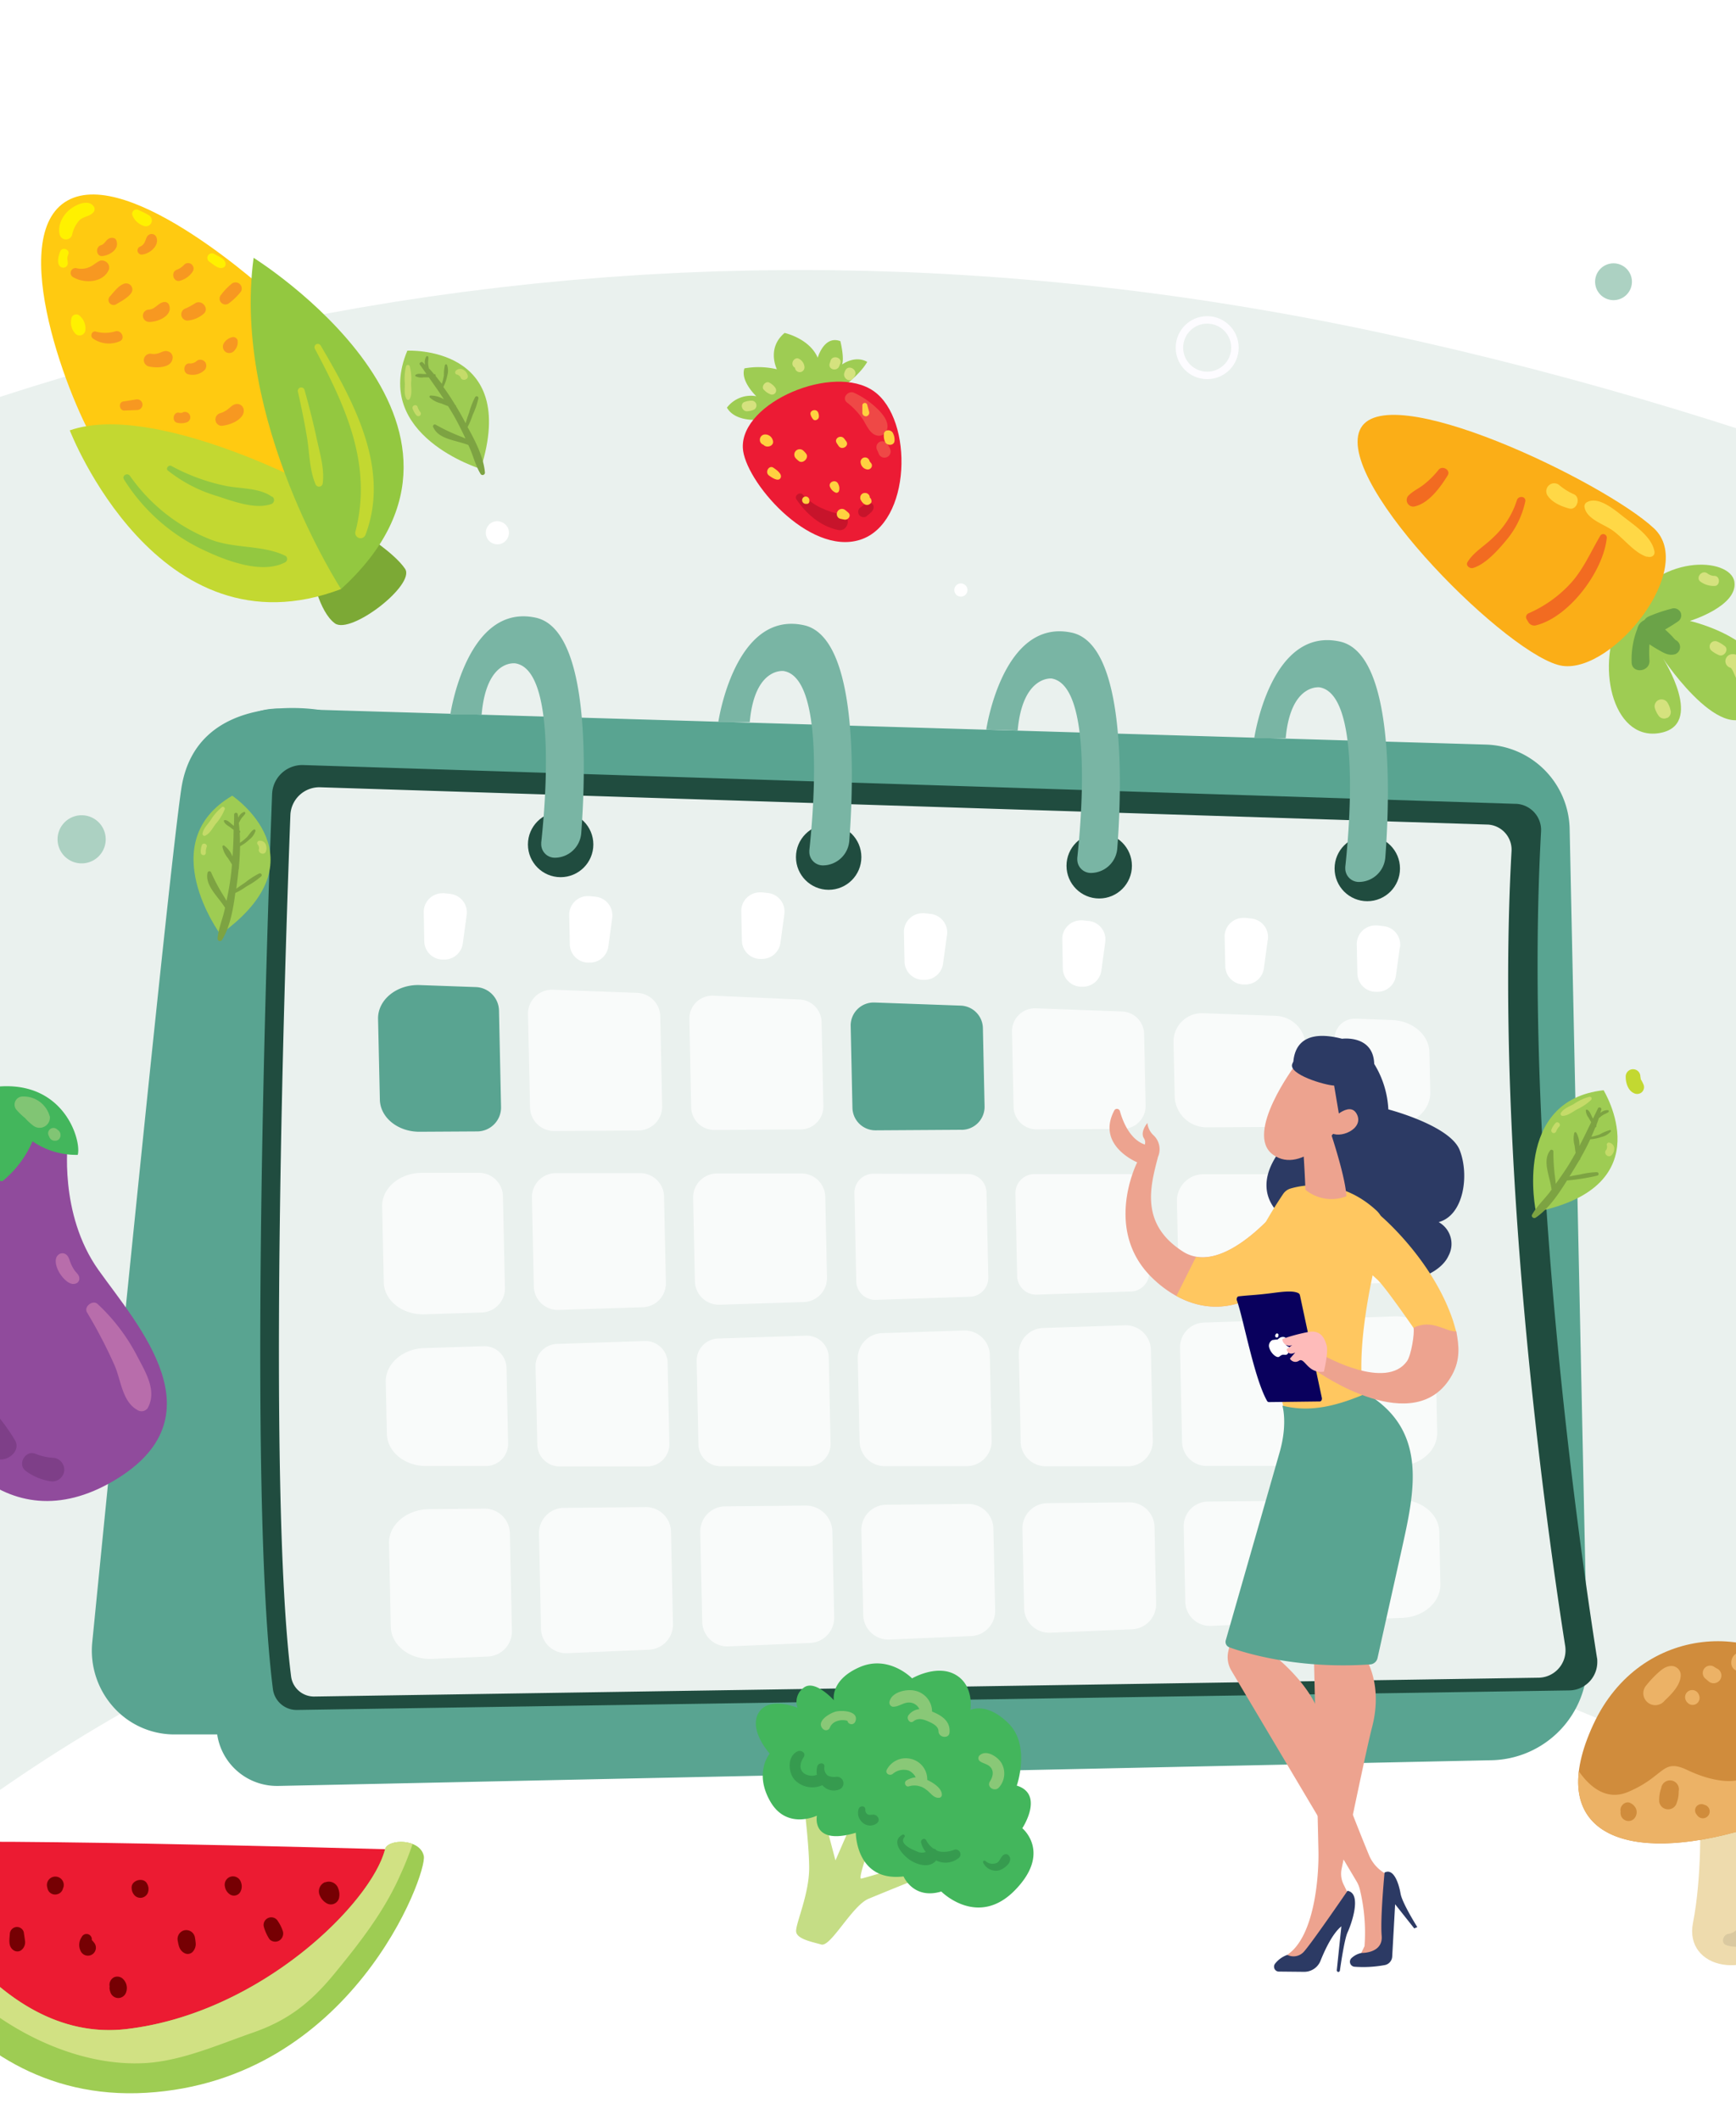 <svg id="Capa_1" data-name="Capa 1" xmlns="http://www.w3.org/2000/svg" xmlns:xlink="http://www.w3.org/1999/xlink" viewBox="0 0 414 505.63"><rect x="0" y="0" width="414" height="505.63" fill="#808080" stroke="none"/><defs><style>.cls-1,.cls-3,.cls-48{fill:none;}.cls-13,.cls-2,.cls-7{fill:#fff;}.cls-3{stroke:#eaf1ee;stroke-linecap:round;stroke-linejoin:round;stroke-width:300.16px;}.cls-4{fill:#59a491;}.cls-5{fill:#204c3f;}.cls-6{fill:#eaf1ee;}.cls-7{opacity:0.72;isolation:isolate;}.cls-8{fill:#79b5a4;}.cls-9{fill:#eda38f;}.cls-10{fill:#ffc760;}.cls-11{fill:#2c3a64;}.cls-12{fill:url(#Degradado_sin_nombre);}.cls-13{fill-rule:evenodd;}.cls-14{fill:url(#Degradado_sin_nombre_2);}.cls-15{fill:#9ecc53;}.cls-16{fill:#fbae17;}.cls-17{fill:#f26b21;}.cls-18{fill:#ffd846;}.cls-19{fill:#d5e27e;}.cls-20{fill:#6ba348;}.cls-21{fill:#eedbad;}.cls-22{fill:#d08c3c;}.cls-23{fill:#ecb266;}.cls-24{fill:#dac9a0;}.cls-25{fill:#ffca11;}.cls-26{fill:#7ca935;}.cls-27{fill:#c3d831;}.cls-28{fill:#93c840;}.cls-29{fill:#f79821;}.cls-30{fill:#fff100;}.cls-31{fill:#ec1b34;}.cls-32{fill:#c7142b;}.cls-33{fill:#ef4846;}.cls-34{fill:#ffd140;}.cls-35{fill:#ec1b32;}.cls-36{fill:#d1e183;}.cls-37{fill:#760003;}.cls-38{fill:#c5dd85;}.cls-39{fill:#43b65c;}.cls-40{fill:#369b4f;}.cls-41{fill:#89c877;}.cls-42{fill:#904b9c;}.cls-43{fill:#81c574;}.cls-44{fill:#7e3f88;}.cls-45{fill:#b86dab;}.cls-46{fill:#c5db69;}.cls-47{fill:#7da342;}.cls-48{stroke:#fdfcff;stroke-miterlimit:10;stroke-width:1.78px;}.cls-49{fill:#acd1c2;}</style><linearGradient id="Degradado_sin_nombre" x1="-264.35" y1="880.6" x2="-263.56" y2="878.05" gradientTransform="matrix(20.31, 0, 0, -26.4, 6164.76, 25611)" gradientUnits="userSpaceOnUse"><stop offset="0" stop-color="#09005d"/><stop offset="1" stop-color="#1a0f91"/></linearGradient><linearGradient id="Degradado_sin_nombre_2" x1="245.66" y1="953.94" x2="246.66" y2="953.94" gradientTransform="matrix(10.68, 0, 0, -9.6, 3249.8, 9483.63)" gradientUnits="userSpaceOnUse"><stop offset="0" stop-color="#febbba"/><stop offset="1" stop-color="#ff928e"/></linearGradient></defs><title>onboarding_illustration_2</title><rect class="cls-1" width="414" height="896"/><g id="Onboarding_2" data-name="Onboarding 2"><rect class="cls-2" width="414" height="896"/><g id="Grupo_1" data-name="Grupo 1"><g id="Componente_1_5" data-name="Componente 1 5"><path id="Trazado_95" data-name="Trazado 95" class="cls-3" d="M-211.18,424s183.73-267.8,509-197.88S722.37,557.32,1252.07,312"/></g></g><g id="Illustration"><path id="Trazado_174" data-name="Trazado 174" class="cls-4" d="M22,391.67c5.24-52.91,18.37-184.31,21.23-203.52,3.6-24.11,33.18-18.81,33.18-18.81l6.35,244.29H41.54A19.46,19.46,0,0,1,27,407.05,20.17,20.17,0,0,1,22,391.67Z"/><path id="Trazado_175" data-name="Trazado 175" class="cls-4" d="M355.69,419.78A23.32,23.32,0,0,0,378.53,396h0l-4.2-198.32a20.57,20.57,0,0,0-19.94-20.11L66.55,169a15.15,15.15,0,0,0-15.61,14.67c0,.18,0,.35,0,.52l.7,227.38a14.4,14.4,0,0,0,14.43,14.34h.26Z"/><path id="Trazado_176" data-name="Trazado 176" class="cls-5" d="M374.24,403.13a6.77,6.77,0,0,0,6.68-6.88c0-.31,0-.63-.08-.94-4.25-27-17.59-119.93-13.33-197a6.26,6.26,0,0,0-5.89-6.61h-.16L72.35,182.45a7.21,7.21,0,0,0-7.46,6.93c-1.23,32.43-5.8,166,.19,213.41a5.7,5.7,0,0,0,5.76,5Z"/><path id="Trazado_177" data-name="Trazado 177" class="cls-6" d="M366.92,400.1a6.52,6.52,0,0,0,6.42-6.62,6.84,6.84,0,0,0-.07-.91c-4.09-26-16.93-115.38-12.8-189.6a6,6,0,0,0-5.7-6.33h-.13L76.41,187.75a6.92,6.92,0,0,0-7.16,6.67c-1.19,31.2-5.59,159.69.17,205.37a5.51,5.51,0,0,0,5.55,4.8Z"/><path id="Trazado_178" data-name="Trazado 178" class="cls-7" d="M195.93,243.75l.42,20a5.47,5.47,0,0,1-5.36,5.6h-.08l-20.56.12a5.49,5.49,0,0,1-5.51-5.36l-.44-21.07a5.47,5.47,0,0,1,5.35-5.59,2.16,2.16,0,0,1,.36,0l20.57.91a5.5,5.5,0,0,1,5.25,5.36Z"/><path id="Trazado_179" data-name="Trazado 179" class="cls-7" d="M267.78,269.22l-20.55.11a5.48,5.48,0,0,1-5.51-5.36l-.38-17.92a5.48,5.48,0,0,1,5.36-5.59H247l20.57.76a5.47,5.47,0,0,1,5.28,5.36l.36,17.06a5.49,5.49,0,0,1-5.4,5.58Z"/><path id="Trazado_180" data-name="Trazado 180" class="cls-7" d="M249.78,358.47l19.55-.19a6,6,0,0,1,6,5.86l.38,18.31a6,6,0,0,1-5.71,6.1l-19.54.82a6,6,0,0,1-6.23-5.73v-.12l-.4-18.94a6,6,0,0,1,5.85-6.1h.06Z"/><path id="Trazado_181" data-name="Trazado 181" class="cls-7" d="M282.67,382l-.38-17.91a5.86,5.86,0,0,1,5.75-6h.07l19.76-.2a5.9,5.9,0,0,1,5.93,5.76l.36,17.26a5.88,5.88,0,0,1-5.62,6l-19.75.83a5.88,5.88,0,0,1-6.12-5.62Z"/><path id="Trazado_182" data-name="Trazado 182" class="cls-7" d="M281,301.19l-.33-14.7a6.34,6.34,0,0,1,6.23-6.46H287l18.87,0a6.35,6.35,0,0,1,6.34,6.2l.3,14a6.34,6.34,0,0,1-6.12,6.45l-18.85.64a6.35,6.35,0,0,1-6.55-6.13v-.07Z"/><path id="Trazado_183" data-name="Trazado 183" class="cls-7" d="M281.9,343.89l-.48-22.48a5.88,5.88,0,0,1,5.68-6l19.3-.63a6.35,6.35,0,0,1,6.53,6.16v0l.48,22.66a5.88,5.88,0,0,1-5.76,6H287.74a5.87,5.87,0,0,1-5.84-5.74Z"/><path id="Trazado_184" data-name="Trazado 184" class="cls-4" d="M229.35,269.43l-20.56.13a5.48,5.48,0,0,1-5.5-5.37l-.42-19.52a5.48,5.48,0,0,1,5.36-5.59c.11,0,.21,0,.32,0l20.57.74a5.48,5.48,0,0,1,5.28,5.36l.4,18.66a5.49,5.49,0,0,1-5.35,5.6h-.1Z"/><path id="Trazado_185" data-name="Trazado 185" class="cls-7" d="M243.42,343.8l-.45-21a6,6,0,0,1,5.79-6.1l19.53-.64a6,6,0,0,1,6.17,5.78v.07l.46,21.66a6,6,0,0,1-5.85,6.11H249.4a6,6,0,0,1-6-5.86Z"/><path id="Trazado_186" data-name="Trazado 186" class="cls-7" d="M208.29,279.92l22.45.05a4.52,4.52,0,0,1,4.52,4.44l.43,20.21a4.53,4.53,0,0,1-4.38,4.63l-22.43.74a4.53,4.53,0,0,1-4.68-4.38v-.06l-.44-21a4.55,4.55,0,0,1,4.44-4.64Z"/><path id="Trazado_187" data-name="Trazado 187" class="cls-7" d="M196.81,285.44l.41,19.25a5.72,5.72,0,0,1-5.51,5.82l-20.1.64a5.73,5.73,0,0,1-5.89-5.54v0l-.42-19.95a5.71,5.71,0,0,1,5.6-5.81h20.22a5.7,5.7,0,0,1,5.69,5.62Z"/><path id="Trazado_188" data-name="Trazado 188" class="cls-7" d="M269.68,308l-22.43.74a4.54,4.54,0,0,1-4.68-4.39v-.05l-.41-19.67A4.53,4.53,0,0,1,246.6,280h.1l22.44,0a4.53,4.53,0,0,1,4.53,4.44l.4,18.89A4.52,4.52,0,0,1,269.68,308Z"/><path id="Trazado_189" data-name="Trazado 189" class="cls-7" d="M210.34,317.93l19.54-.63a6,6,0,0,1,6.17,5.77v.08l.44,20.4a6,6,0,0,1-5.86,6.1H211a6,6,0,0,1-6-5.85L204.56,324A6,6,0,0,1,210.34,317.93Z"/><path id="Trazado_190" data-name="Trazado 190" class="cls-7" d="M171.24,319.21l20.94-.68a5.28,5.28,0,0,1,5.46,5.11v.06l.43,20.55a5.29,5.29,0,0,1-5.17,5.41H171.85a5.29,5.29,0,0,1-5.29-5.18l-.42-19.87A5.29,5.29,0,0,1,171.24,319.21Z"/><path id="Trazado_191" data-name="Trazado 191" class="cls-7" d="M303.35,268.76l-15.6.08a7.6,7.6,0,0,1-7.61-7.43l-.28-12.87a6.77,6.77,0,0,1,6.62-6.91h.39l17.36.63a7.43,7.43,0,0,1,7.17,7.27l.22,10.75a8.29,8.29,0,0,1-8.13,8.47h-.14Z"/><path id="Trazado_192" data-name="Trazado 192" class="cls-7" d="M320.73,364.18a6.34,6.34,0,0,1,6.23-6.45h0l6.8-.07c5.16-.05,9.39,3.37,9.48,7.66l.26,12.44c.1,4.27-3.92,7.84-9,8.06l-7.3.3a5.88,5.88,0,0,1-6.12-5.62v-.12Z"/><path id="Trazado_193" data-name="Trazado 193" class="cls-7" d="M102.22,359.91l13.37-.13a6,6,0,0,1,6,5.85l.49,23.32a6,6,0,0,1-5.71,6.1l-13.32.56c-5.3.23-9.76-3.23-9.85-7.65l-.43-20C92.72,363.59,97,360,102.22,359.91Z"/><path id="Trazado_194" data-name="Trazado 194" class="cls-7" d="M333.25,349.64h-6.63a6.35,6.35,0,0,1-6.35-6.19l-.48-22.84a6.34,6.34,0,0,1,6.11-6.45l6.68-.23c5.26-.17,9.65,3.28,9.74,7.66l.42,20C342.86,346,338.56,349.64,333.25,349.64Z"/><path id="Trazado_195" data-name="Trazado 195" class="cls-7" d="M332.69,305.89l-8.35.28a4.78,4.78,0,0,1-4.93-4.62v-.06l-.36-16.5a4.78,4.78,0,0,1,4.68-4.88h8.55c5.11,0,9.25,3.4,9.35,7.65l.21,10.06C341.93,302.13,337.85,305.73,332.69,305.89Z"/><path id="Trazado_196" data-name="Trazado 196" class="cls-4" d="M100.08,234.92l13.4.48A5.72,5.72,0,0,1,119,241l.49,23a5.71,5.71,0,0,1-5.61,5.82h-.06l-13.8.08c-5.15,0-9.34-3.38-9.43-7.66L90.16,243C90.06,238.43,94.62,234.73,100.08,234.92Z"/><path id="Trazado_197" data-name="Trazado 197" class="cls-7" d="M211.35,358.85l19.55-.19a6,6,0,0,1,6,5.85l.42,19.56a6,6,0,0,1-5.71,6.1L212.1,391a6,6,0,0,1-6.23-5.7v-.14l-.45-20.21a6,6,0,0,1,5.86-6.1h.07Z"/><path id="Trazado_198" data-name="Trazado 198" class="cls-7" d="M100.65,279.7h13.58a5.71,5.71,0,0,1,5.71,5.58l.47,21.9A5.71,5.71,0,0,1,114.9,313l-13.64.44c-5.26.17-9.65-3.27-9.74-7.66l-.38-18C91,283.34,95.35,279.69,100.65,279.7Z"/><path id="Trazado_199" data-name="Trazado 199" class="cls-7" d="M101.14,321.5l14.18-.46a5.3,5.3,0,0,1,5.47,5.12v.06l.38,18a5.3,5.3,0,0,1-5.19,5.4H101.63c-5.12,0-9.27-3.4-9.37-7.66L92,329.55C91.9,325.26,96,321.67,101.14,321.5Z"/><path id="Trazado_200" data-name="Trazado 200" class="cls-7" d="M159.21,325l.41,19.3a5.3,5.3,0,0,1-5.18,5.41h-21a5.31,5.31,0,0,1-5.3-5.19l-.42-18.63a5.29,5.29,0,0,1,5.12-5.39l20.9-.69a5.31,5.31,0,0,1,5.48,5.11V325Z"/><path id="Trazado_201" data-name="Trazado 201" class="cls-7" d="M134.48,359.6l19.54-.19a6,6,0,0,1,6,5.85l.47,22.06a6,6,0,0,1-5.71,6.1l-19.52.83a6,6,0,0,1-6.24-5.72v-.14l-.48-22.69a6,6,0,0,1,5.85-6.1Z"/><path id="Trazado_202" data-name="Trazado 202" class="cls-7" d="M331.6,268.59l-8.18.05a4.79,4.79,0,0,1-4.81-4.68l-.34-16.14a4.77,4.77,0,0,1,4.68-4.88h.27l8.66.31c5,.18,8.89,3.52,9,7.65l.21,9.63C341.14,264.93,336.88,268.56,331.6,268.59Z"/><path id="Trazado_203" data-name="Trazado 203" class="cls-7" d="M172.91,359.24l19.22-.19a6.34,6.34,0,0,1,6.37,6.18l.43,20.48a6,6,0,0,1-5.71,6.1l-19.52.82a6,6,0,0,1-6.23-5.71.61.61,0,0,1,0-.14L167,365.35a6,6,0,0,1,5.86-6.11Z"/><path id="Trazado_204" data-name="Trazado 204" class="cls-7" d="M157.46,242.36l.45,21.43a5.71,5.71,0,0,1-5.6,5.81h-.07l-20.12.12a5.72,5.72,0,0,1-5.71-5.58l-.49-22.29a5.72,5.72,0,0,1,5.6-5.82h.3l20.14.75A5.72,5.72,0,0,1,157.46,242.36Z"/><path id="Trazado_205" data-name="Trazado 205" class="cls-7" d="M158.36,285.37l.44,20.57a5.7,5.7,0,0,1-5.51,5.81l-20.1.64a5.71,5.71,0,0,1-5.88-5.53v0l-.45-21.28a5.71,5.71,0,0,1,5.6-5.81h.11l20.11,0a5.72,5.72,0,0,1,5.69,5.61Z"/><path id="Trazado_206" data-name="Trazado 206" class="cls-2" d="M333.83,225.89l-.93,6.78a4.45,4.45,0,0,1-4.32,3.86h-.32a4.44,4.44,0,0,1-4.55-4.33v0l-.15-6.94a4.45,4.45,0,0,1,4.33-4.56l.62,0,1.39.16a4.45,4.45,0,0,1,4,4.89.77.77,0,0,0,0,.15Z"/><path id="Trazado_207" data-name="Trazado 207" class="cls-2" d="M302.33,224.14l-.92,6.79a4.45,4.45,0,0,1-4.32,3.85h-.33a4.44,4.44,0,0,1-4.55-4.33v0l-.16-7a4.44,4.44,0,0,1,4.33-4.55,4.16,4.16,0,0,1,.61,0l1.39.15a4.44,4.44,0,0,1,4,4.86,1.5,1.5,0,0,0,0,.2Z"/><path id="Trazado_208" data-name="Trazado 208" class="cls-2" d="M263.58,224.68l-.93,6.78a4.44,4.44,0,0,1-4.32,3.85H258a4.44,4.44,0,0,1-4.54-4.33v0l-.13-6.94a4.44,4.44,0,0,1,4.33-4.55,3.22,3.22,0,0,1,.62,0l1.4.15a4.43,4.43,0,0,1,3.91,4.91s0,.08,0,.13Z"/><path id="Trazado_209" data-name="Trazado 209" class="cls-2" d="M225.83,223l-.93,6.82a4.45,4.45,0,0,1-4.32,3.85h-.33a4.44,4.44,0,0,1-4.54-4.33v0l-.14-7a4.44,4.44,0,0,1,4.33-4.55,4.15,4.15,0,0,1,.61,0l1.4.16a4.44,4.44,0,0,1,3.95,4.88c0,.05,0,.11,0,.16Z"/><path id="Trazado_210" data-name="Trazado 210" class="cls-2" d="M187.05,218.05l-.93,6.78a4.45,4.45,0,0,1-4.32,3.86h-.32a4.44,4.44,0,0,1-4.55-4.33v0l-.15-7a4.44,4.44,0,0,1,4.33-4.55l.62,0,1.39.15a4.45,4.45,0,0,1,3.95,4.89s0,.1,0,.15Z"/><path id="Trazado_211" data-name="Trazado 211" class="cls-2" d="M146,218.92l-.92,6.79a4.44,4.44,0,0,1-4.32,3.85h-.32a4.43,4.43,0,0,1-4.55-4.32v0l-.14-6.94A4.45,4.45,0,0,1,140,213.7c.2,0,.41,0,.61,0l1.4.15a4.45,4.45,0,0,1,4,4.89s0,.1,0,.15Z"/><path id="Trazado_212" data-name="Trazado 212" class="cls-2" d="M111.29,218.2l-.92,6.78a4.45,4.45,0,0,1-4.32,3.86h-.33a4.44,4.44,0,0,1-4.54-4.33v0l-.12-6.93a4.45,4.45,0,0,1,4.32-4.56,4.22,4.22,0,0,1,.62,0l1.39.16a4.44,4.44,0,0,1,3.92,4.91s0,.08,0,.12Z"/><circle id="Elipse_8" data-name="Elipse 8" class="cls-5" cx="326.07" cy="207.12" r="7.8"/><circle id="Elipse_9" data-name="Elipse 9" class="cls-5" cx="262.14" cy="206.47" r="7.8"/><circle id="Elipse_10" data-name="Elipse 10" class="cls-5" cx="197.62" cy="204.4" r="7.8"/><circle id="Elipse_11" data-name="Elipse 11" class="cls-5" cx="133.7" cy="201.39" r="7.8"/><path id="Trazado_213" data-name="Trazado 213" class="cls-8" d="M127.78,147.31c13.13,2.87,11.89,37.4,10.83,51.4a6.34,6.34,0,0,1-6.3,5.84,3.23,3.23,0,0,1-3.24-3.23c0-.12,0-.24,0-.36,1.14-10.6,3.55-41.11-6.11-42.75,0,0-6.94-1.22-8.1,12.2h-7.47S111.28,143.72,127.78,147.31Z"/><path id="Trazado_214" data-name="Trazado 214" class="cls-8" d="M191.71,149.1c13.12,2.86,11.88,37.44,10.83,51.43a6.35,6.35,0,0,1-6.3,5.85,3.23,3.23,0,0,1-3.23-3.23c0-.12,0-.24,0-.35,1.14-10.6,3.55-41.14-6.11-42.77,0,0-6.93-1-8.1,12.17H171.3S175.2,145.5,191.71,149.1Z"/><path id="Trazado_215" data-name="Trazado 215" class="cls-8" d="M255.61,150.88c13.13,2.87,11.9,37.44,10.84,51.45a6.34,6.34,0,0,1-6.31,5.85,3.23,3.23,0,0,1-3.23-3.23c0-.12,0-.23,0-.35,1.13-10.6,3.54-41.15-6.12-42.79,0,0-6.93-.78-8.1,12.42L235.2,174S239.11,147.31,255.61,150.88Z"/><path id="Trazado_216" data-name="Trazado 216" class="cls-8" d="M319.54,153c13.12,2.87,11.89,37.44,10.83,51.46a6.35,6.35,0,0,1-6.31,5.87,3.24,3.24,0,0,1-3.24-3.23c0-.11,0-.23,0-.35,1.14-10.6,3.55-41.19-6.11-42.83,0,0-6.93-1-8.1,12.14h-7.5S303,149.35,319.54,153Z"/><path id="Trazado_217" data-name="Trazado 217" class="cls-9" d="M306.74,286l-7.19,22.8s-8.34,6.14-19,.27a26.21,26.21,0,0,1-5-3.6c-12.92-11.52-4.35-28.28-4.35-28.28s-9.85-4-5.48-12.34a.71.71,0,0,1,1-.31.71.71,0,0,1,.36.45c.64,2.3,2.2,6.35,5.46,7.78.17.06.33.14.47.2a1.7,1.7,0,0,0-.2-1.5c-1-1.54.82-3.66.82-3.66a4.68,4.68,0,0,0,1.53,3,4.56,4.56,0,0,1,1,5.08c-1.77,6.85-4.41,15.91,5.88,22.54a8.4,8.4,0,0,0,3.27,1.27C295.06,301.38,306.74,286,306.74,286Z"/><path id="Trazado_218" data-name="Trazado 218" class="cls-10" d="M306.74,286l-7.19,22.8s-8.34,6.14-19,.27l4.66-9.31C295.06,301.38,306.74,286,306.74,286Z"/><path id="Trazado_219" data-name="Trazado 219" class="cls-11" d="M308.89,258s-4.07-14.18,11.16-10.28c0,0,7.46-1,7.67,6a22.81,22.81,0,0,1,3.37,10.85s14.66,3.8,17,9.67,1.06,15.56-5,17.21a5.94,5.94,0,0,1,2.36,8c-2.42,5.45-14.12,9.05-20.83,2.2,0,0-19.58,2.12-18.86-11.66,0,0-8.94-6.07.86-17.24S308.89,258,308.89,258Z"/><path id="Trazado_220" data-name="Trazado 220" class="cls-10" d="M307.7,283.46c3.08-.92,12.06-2.62,20.57,5.24a5.32,5.32,0,0,1,1.52,5.27c-2.29,8.43-8.33,33.34-3,44.11,0,0-9.34,10.29-19.53,2,0,0-4.57-19.92-10.55-28.66-4.14-6,6.59-22.67,9.3-26.69A3.23,3.23,0,0,1,307.7,283.46Z"/><path id="Trazado_221" data-name="Trazado 221" class="cls-9" d="M316.2,266.72s4.55,12.87,4.9,18.56a9.77,9.77,0,0,1-9.78-1.55s-.49-12.87-1.21-15.17Z"/><path id="Trazado_222" data-name="Trazado 222" class="cls-9" d="M308.9,254s-12.3,16.37-5.3,21.38,15.73-6.63,15.73-6.63,3-9.06.17-12.22S308.9,254,308.9,254Z"/><path id="Trazado_223" data-name="Trazado 223" class="cls-11" d="M314.5,250.15s-5.5,1.16-6.34,3.62,7.64,5,10,5.12l1.69,10s5.9-9.26,3.81-14.74S314.5,250.15,314.5,250.15Z"/><path id="Trazado_224" data-name="Trazado 224" class="cls-9" d="M317.08,267.47s4.76-5.26,6.52-1.72-4.31,6-6.34,4.26Z"/><path id="Trazado_225" data-name="Trazado 225" class="cls-9" d="M295.34,381.89c0,.91-1.55,8.08-2.41,11.9a6.3,6.3,0,0,0,.67,4.52l29.93,50.39a7,7,0,0,1,.79,2,43.69,43.69,0,0,1,1.09,13.43l-1.55,3.21,6.69-1.51,1.48-18-1.9-1.16a9.08,9.08,0,0,1-3.65-4.26c-2.71-6.57-9.43-23.31-11.15-31.45-2-9.27-12.27-16.77-12.27-16.77l1.81-4.28Z"/><path id="Trazado_226" data-name="Trazado 226" class="cls-11" d="M338,459.57s-3.61-5.71-4-8-1.61-6.16-3.81-5c0,0-1.05,10.83-.69,15.07s-4.78,4.1-4.78,4.1a4.82,4.82,0,0,0-2.46,1.27,1.2,1.2,0,0,0,.06,1.71,1.17,1.17,0,0,0,.75.31,28.24,28.24,0,0,0,7.17-.4,2.19,2.19,0,0,0,1.77-2l.7-12.5,4.56,5.76Z"/><path id="Trazado_227" data-name="Trazado 227" class="cls-9" d="M313.22,389.92s1.06,45.05,1.2,51.44-1,20.57-7.43,24.81l2.79,2.07a37.12,37.12,0,0,0,6.9-8.68c3.81-6.4,5-7.57,5-7.57l-1.27-2.6a5.74,5.74,0,0,1-.47-3.67c1.39-6.7,6-29,7.27-33.82,1.49-5.67,1.6-13.25-3.58-19.58S313.22,389.92,313.22,389.92Z"/><path id="Trazado_228" data-name="Trazado 228" class="cls-11" d="M319.14,470.28a.42.42,0,0,0,.4-.35c.21-1.5,1.09-7.52,1.82-9.08.84-1.78,3.56-9.3,0-9.93,0,0-8.84,12.91-10.53,14.65a3.32,3.32,0,0,1-3.84.63,6.5,6.5,0,0,0-2.9,2.08,1.18,1.18,0,0,0,.18,1.65,1.12,1.12,0,0,0,.75.25l6,.06a4.18,4.18,0,0,0,3.92-2.7c1.05-2.61,2.85-6.45,4.95-8.15l-1.09,10.44a.39.39,0,0,0,.35.44h0Z"/><path id="Trazado_229" data-name="Trazado 229" class="cls-4" d="M305.82,335.22s1.35,4.28-.71,11.32l-12.79,44.64a1.38,1.38,0,0,0,.87,1.68c3.8,1.38,16.4,5.25,33.55,4.07a1.94,1.94,0,0,0,1.77-1.51c1.13-5.08,5-22.46,5.79-26,3-13.6,6.4-28.25-8.46-37.12C319,335.21,312.59,336.94,305.82,335.22Z"/><path id="Trazado_230" data-name="Trazado 230" class="cls-10" d="M347.15,318h.1c-1.61-1.27-10.15-1.31-10.15-1.31s-6.21-9-8.32-11.22l-.2-.21a1.07,1.07,0,0,0-.16-.14c-.77-.72-1.59-1.43-2.47-2.17a7.64,7.64,0,0,1-2.23-3c-3.29-8.28-.69-13.7,5.29-10.23,0,0,12.64,10.5,17.55,25.38.05.19.1.36.16.53.2.7.39,1.35.57,2,0,0,0,.11,0,.16S347.12,317.86,347.15,318Z"/><path id="Trazado_231" data-name="Trazado 231" class="cls-9" d="M315.89,323.37s14.69,8.3,19.67,1.21c1-1.47,1.8-6.53,1.55-7.93,4.4-2.22,7.72,1.05,10.19.86.64,3.4,1,6.71-1,10.36C337.58,343.73,314,327,314,327Z"/><path id="Trazado_232" data-name="Trazado 232" class="cls-12" d="M315.23,333.34,310,308.86a.74.74,0,0,0-.45-.51c-1.44-.67-4.21-.22-6.65.08-3.81.47-4.84.42-7.48.72-.38,0-.6.58-.44,1,1.5,4.08,4.09,18.5,7.19,23.94a.51.51,0,0,0,.43.28l12.11-.15C315.08,334.24,315.33,333.79,315.23,333.34Z"/><path id="Trazado_233" data-name="Trazado 233" class="cls-13" d="M304.1,318.46a1.36,1.36,0,0,1,.21-.37.34.34,0,0,1,.47,0,.36.36,0,0,1,.12.31,2,2,0,0,1-.09.33l0,.06a.37.37,0,0,1-.5.15.36.36,0,0,1-.18-.42Z"/><path id="Trazado_234" data-name="Trazado 234" class="cls-13" d="M304.62,319.45c.18-.05.45-.42.9-.55a1.34,1.34,0,0,1,.84,0,.35.35,0,0,1,.22.45.08.08,0,0,1,0,0,1.25,1.25,0,0,0-.08,1,1.21,1.21,0,0,0,.79.81.36.36,0,0,1,.24.39c-.05.48-.24,1.35-.74,1.51-.32.1-.63-.05-1,.05s-.64.43-.84.5c-.64.2-1.87-.94-2.2-2.05a1.52,1.52,0,0,1,.73-2l.09,0A7.18,7.18,0,0,1,304.62,319.45Z"/><path id="Trazado_235" data-name="Trazado 235" class="cls-14" d="M315.72,327.11s1.11-4.59.66-6.22-1.32-3.73-4.23-3.26a41.71,41.71,0,0,0-6.34,1.69,1.66,1.66,0,0,0,1.73,1.6,1.64,1.64,0,0,0,.65-.16l-1.36,1s.2,1.7,2.06.79L307.62,324a1.48,1.48,0,0,0,2,.6l.17-.1C311.16,323.62,311.83,327.66,315.72,327.11Z"/><path id="Trazado_236" data-name="Trazado 236" class="cls-15" d="M386.79,146.54c8.34-14.87,25.89-13.65,26.82-7.82S403,148.08,403,148.08s22.95,5.24,16.41,19.31-22.78-10.32-22.78-10.32,10.2,16-1,17.77S380.25,158.21,386.79,146.54Z"/><path id="Trazado_237" data-name="Trazado 237" class="cls-16" d="M394.44,126c10.2,9.52-9.66,34.44-21.78,32.8s-53.94-43-48.4-56.17S382.57,114.9,394.44,126Z"/><path id="Trazado_238" data-name="Trazado 238" class="cls-17" d="M366.18,149.16c8-1.9,16.2-12.94,17-20.87a.84.84,0,0,0-1.58-.47c-2.23,3.78-3.84,7.62-6.77,11a29.7,29.7,0,0,1-10.25,7.42,1,1,0,0,0-.55,1.36,1.18,1.18,0,0,0,.11.19l.42.7A1.64,1.64,0,0,0,366.18,149.16Z"/><path id="Trazado_239" data-name="Trazado 239" class="cls-17" d="M351.3,135.45c3-.9,6-4.3,8-6.72a21.3,21.3,0,0,0,4.44-9.1c.28-1.31-1.66-1.53-2-.31a20.55,20.55,0,0,1-5.67,8.88c-2,2-4.66,3.47-6.1,5.85C349.48,134.93,350.55,135.67,351.3,135.45Z"/><path id="Trazado_240" data-name="Trazado 240" class="cls-17" d="M337.17,120.81c3.49-.64,6.34-4.61,8.08-7.45.77-1.27-1.27-2.45-2.17-1.33a21.07,21.07,0,0,1-3.5,3.5c-1.24,1-2.74,1.61-3.81,2.79a1.57,1.57,0,0,0,1.4,2.49Z"/><path id="Trazado_241" data-name="Trazado 241" class="cls-18" d="M392.78,132.72c.84.34,2-.12,1.76-1.27-.63-3.35-4.44-5.95-7-7.92-2.13-1.63-6.18-5.3-9-3.81a1.13,1.13,0,0,0-.68,1.15c.44,2.89,4.44,4.06,6.62,5.56,2.64,1.84,5.21,5.39,8.25,6.35C392.76,132.72,392.77,132.72,392.78,132.72Z"/><path id="Trazado_242" data-name="Trazado 242" class="cls-18" d="M375.22,117.82a14.53,14.53,0,0,1-3.47-2.22,1.9,1.9,0,0,0-2.7,2.57c1.14,1.7,3.26,2.58,5.16,3.1S377.14,118.52,375.22,117.82Z"/><path id="Trazado_243" data-name="Trazado 243" class="cls-19" d="M408.9,139.73c1.34,0,1.4-2.33,0-2.39a2.84,2.84,0,0,1-1.7-.58c-1.32-1-3,1.08-1.61,2A5.36,5.36,0,0,0,408.9,139.73Z"/><path id="Trazado_244" data-name="Trazado 244" class="cls-19" d="M417.14,162.94a2.85,2.85,0,0,0,0-2.42c-.24-.63-.54-1.32-.84-2-.63-1.39-1.69-2.66-3.38-2.5a1.7,1.7,0,0,0-1.43,1.4,1.63,1.63,0,0,0,1,1.76l.2.06.16.11c.11.2.26.37.36.58.68,1.33,1,3,2.6,3.5A1.05,1.05,0,0,0,417.14,162.94Z"/><path id="Trazado_245" data-name="Trazado 245" class="cls-19" d="M411.22,154a7.8,7.8,0,0,0-1.69-1,1.3,1.3,0,0,0-1.34,2.2,7.32,7.32,0,0,0,1.66,1C411.17,156.83,412.47,154.8,411.22,154Z"/><path id="Trazado_246" data-name="Trazado 246" class="cls-19" d="M397.64,171.21a1.61,1.61,0,0,0,.7-2,5.26,5.26,0,0,0-.74-1.74,1.73,1.73,0,0,0-2-.56,1.68,1.68,0,0,0-1,1.76,5.69,5.69,0,0,0,1,2.08,1.57,1.57,0,0,0,2,.42Z"/><path id="Trazado_247" data-name="Trazado 247" class="cls-20" d="M393.36,157.46a26.92,26.92,0,0,1,0-3.81c.7.48,1.43.93,2.17,1.35,1.27.71,2.44,1.47,4,1a1.83,1.83,0,0,0,1-2.37,1.87,1.87,0,0,0-.94-1,8.93,8.93,0,0,1-.78-.85c-.45-.45-.9-.91-1.37-1.34-.11-.11-.24-.2-.36-.3,1.08-.64,2.14-1.27,3.17-2a1.71,1.71,0,0,0,.48-2.2,1.78,1.78,0,0,0-2.13-.77,35.76,35.76,0,0,0-5.4,1.83,2.57,2.57,0,0,0-1.05.88,3,3,0,0,0-1.69,2.09h0a20.13,20.13,0,0,0-1.35,8C389.17,160.76,393.57,160.28,393.36,157.46Z"/><path id="Trazado_248" data-name="Trazado 248" class="cls-21" d="M405.45,433.47s.46,14.1-1.71,25.1,13.61,14.53,22.52,2.85-3-25.38-8.15-30.78S406.54,430.23,405.45,433.47Z"/><path id="Trazado_249" data-name="Trazado 249" class="cls-22" d="M413.57,437c-27.85,7.44-45.05-.95-33.63-25.68s40.79-24.67,51.92-9.52S443,429.14,413.57,437Z"/><path id="Trazado_250" data-name="Trazado 250" class="cls-23" d="M437.44,411.55A10.32,10.32,0,0,1,426.3,417c-5.65-1-4.28.32-7.44,4.8s-10.35,3.23-16.46.32-5.28,1.47-14.13,5.22c-5.39,2.28-9.41-1.56-11.74-4.92-1.9,16,13.87,20.79,37,14.59C436.38,430.94,441.49,422.21,437.44,411.55Z"/><path id="Trazado_251" data-name="Trazado 251" class="cls-24" d="M419.43,451.81c-1.57,2.54-3.74,8.88-7.24,9.38-1.27.16-1.9,2.23-.47,2.7,6.1,2,11.17-4.45,12.91-9.63a2.88,2.88,0,0,0-5.2-2.45Z"/><path id="Trazado_253" data-name="Trazado 253" class="cls-23" d="M400.82,399.31a2.23,2.23,0,0,0-2.4-2c-1.41.1-2.44,1.1-3.42,2a24.36,24.36,0,0,0-2.33,2.54,2.85,2.85,0,1,0,4.32,3.71l0,0C398.65,404,400.9,401.75,400.82,399.31Z"/><path id="Trazado_254" data-name="Trazado 254" class="cls-23" d="M405.23,404.38a.46.46,0,0,0-.08-.19,1.69,1.69,0,1,0-3.14,1.24,1.63,1.63,0,0,0,.47.66l.15.14a1.66,1.66,0,0,0,2.34-.29A1.68,1.68,0,0,0,405.23,404.38Z"/><path id="Trazado_255" data-name="Trazado 255" class="cls-23" d="M409.48,397.94l-.88-.55a1.76,1.76,0,0,0-1.9,2.93l.8.68a1.84,1.84,0,0,0,2.34-2.85,2.21,2.21,0,0,0-.36-.23Z"/><path id="Trazado_256" data-name="Trazado 256" class="cls-23" d="M420.64,395.4c-1.43-1.37-3.81-1.45-5.71-1.33-2.18.14-2.93,3.59-.76,4.37,1.41.52,2.7,1.55,4.19,1.8a2.8,2.8,0,0,0,3-1.54,2.88,2.88,0,0,0-.69-3.29Z"/><path id="Trazado_257" data-name="Trazado 257" class="cls-22" d="M390.18,431.4a2.71,2.71,0,0,0-1.27-1.36c-1.2-.75-2.72.64-2.43,1.9a3.42,3.42,0,0,0,0,.64,1.9,1.9,0,0,0,1.31,1.6,1.83,1.83,0,0,0,2-.57,2.27,2.27,0,0,0,.39-2.21Z"/><path id="Trazado_258" data-name="Trazado 258" class="cls-22" d="M400.33,427.19a2.12,2.12,0,1,0-4.17-.73,8.21,8.21,0,0,0-.48,3.18,2.14,2.14,0,0,0,2.42,1.83,2.12,2.12,0,0,0,1.61-1.13A7.6,7.6,0,0,0,400.33,427.19Z"/><path id="Trazado_259" data-name="Trazado 259" class="cls-22" d="M406.79,430.52l-.41-.14a1.57,1.57,0,0,0-1.79.39,1.53,1.53,0,0,0-.08,1.83l.25.33a1.63,1.63,0,1,0,2.67-1.88,1.72,1.72,0,0,0-.64-.53Z"/><path id="Trazado_262" data-name="Trazado 262" class="cls-25" d="M64.31,70.12S31,39.45,16.09,47.83s.48,48.55,7.61,59.55,45.21,23,45.21,23L85,115.21,79.91,85.77Z"/><path id="Trazado_263" data-name="Trazado 263" class="cls-26" d="M86.53,127.13s7.52,4.72,10.07,8.52-12.95,15.79-16.75,13-5.43-11.59-5.43-11.59Z"/><path id="Trazado_264" data-name="Trazado 264" class="cls-27" d="M76.23,116.81S37,95.58,16.64,102.63c0,0,21,54.42,64.69,37.85Z"/><path id="Trazado_265" data-name="Trazado 265" class="cls-28" d="M81.33,140.48s-26.09-40.17-20.85-79C60.48,61.52,124.42,101.22,81.33,140.48Z"/><path id="Trazado_266" data-name="Trazado 266" class="cls-28" d="M68,132.53c-5.26-2.57-11.93-1.67-17.61-3.8A42.49,42.49,0,0,1,31,113.5c-.63-.86-2-.08-1.43.84a44.89,44.89,0,0,0,17.89,16.3c5.46,2.7,14.75,6.56,20.58,3.44a.9.9,0,0,0,.32-1.23,1,1,0,0,0-.32-.32Z"/><path id="Trazado_267" data-name="Trazado 267" class="cls-28" d="M64.87,118.48c-2.94-2.16-7.52-1.9-11.05-2.61a46.62,46.62,0,0,1-12.93-4.74c-.63-.37-1.48.58-.84,1.09a34.27,34.27,0,0,0,11.47,6c3.81,1.22,9.21,3.35,13.12,2a1,1,0,0,0,.23-1.82Z"/><path id="Trazado_268" data-name="Trazado 268" class="cls-27" d="M75.54,104.67c-.84-3.93-1.83-7.81-2.92-11.68a.8.8,0,0,0-1-.56.82.82,0,0,0-.57,1c.83,3.66,1.58,7.35,2.18,11s.56,7.61,2,11a.89.89,0,0,0,1.74-.23C77.41,111.79,76.27,108.09,75.54,104.67Z"/><path id="Trazado_269" data-name="Trazado 269" class="cls-27" d="M76.46,82.37a.82.82,0,0,0-1.12-.23.81.81,0,0,0-.27,1c7.38,13.87,13.8,27.68,9.7,43.61a1.26,1.26,0,0,0,2.43.68C93.12,111.65,84.28,95.71,76.46,82.37Z"/><path id="Trazado_270" data-name="Trazado 270" class="cls-29" d="M23.9,62.16c-1,.41-1.66,1.19-2.66,1.57a4.74,4.74,0,0,1-3,.23,1.16,1.16,0,0,0-1.37.89,1.14,1.14,0,0,0,.49,1.2C20,67.68,24.68,67.51,26,64.21a1.67,1.67,0,0,0-1.19-2A1.61,1.61,0,0,0,23.9,62.16Z"/><path id="Trazado_271" data-name="Trazado 271" class="cls-29" d="M27.71,57.26c-.27-.63-1.1-.63-1.64-.42-.85.35-1.08,1.4-2,1.65-1.38.37-1.16,2.73.35,2.58C26.19,60.88,28.63,59.39,27.71,57.26Z"/><path id="Trazado_272" data-name="Trazado 272" class="cls-29" d="M37.33,56.67a1.22,1.22,0,0,0-1.53-.81,1.2,1.2,0,0,0-.69.52c-.32.47-.41,1.07-.7,1.56a2.2,2.2,0,0,1-1.13.93,1,1,0,0,0-.41,1.24,1,1,0,0,0,1.18.57C35.74,60.45,38,58.61,37.33,56.67Z"/><path id="Trazado_273" data-name="Trazado 273" class="cls-29" d="M31.13,68a1.55,1.55,0,0,0-1.78-.24c-1.27.56-2.2,1.9-3.13,2.92a1.21,1.21,0,0,0,1.46,1.9c1.2-.74,2.8-1.5,3.68-2.79A1.47,1.47,0,0,0,31.13,68Z"/><path id="Trazado_274" data-name="Trazado 274" class="cls-29" d="M27.56,79a8.36,8.36,0,0,1-4.65.09c-1-.33-1.55,1.13-.7,1.67a6.62,6.62,0,0,0,6.34.63C30,80.73,28.94,78.67,27.56,79Z"/><path id="Trazado_275" data-name="Trazado 275" class="cls-29" d="M40.26,72.59a1.12,1.12,0,0,0-1-.57c-1.5.07-2.17,1.73-3.71,1.81a1.47,1.47,0,0,0,0,2.94C37.61,76.84,41.44,75.23,40.26,72.59Z"/><path id="Trazado_276" data-name="Trazado 276" class="cls-29" d="M43.93,63.13a4.53,4.53,0,0,1-1.67,1.16c-1.68.52-.94,3.18.73,2.64a5.25,5.25,0,0,0,3-2.23,1.31,1.31,0,0,0-2.07-1.57Z"/><path id="Trazado_277" data-name="Trazado 277" class="cls-29" d="M46.59,72.29a15.93,15.93,0,0,1-2.33,1.27,1.48,1.48,0,0,0,.79,2.85,6.7,6.7,0,0,0,3.52-1.58C50,73.61,48.17,71.38,46.59,72.29Z"/><path id="Trazado_278" data-name="Trazado 278" class="cls-29" d="M40.13,83.82c-.82-.3-1.44.11-2.18.37a3.74,3.74,0,0,1-1.69.21,1.57,1.57,0,0,0-1.9,1.07,1.55,1.55,0,0,0,1.06,1.9c1.63.42,5.35.49,5.71-1.77A1.47,1.47,0,0,0,40.13,83.82Z"/><path id="Trazado_279" data-name="Trazado 279" class="cls-29" d="M48.92,86.35A1.48,1.48,0,0,0,47,86a2.27,2.27,0,0,1-1.76.68c-1.49-.14-1.76,2.22-.35,2.58a4.13,4.13,0,0,0,3.89-1A1.5,1.5,0,0,0,48.92,86.35Z"/><path id="Trazado_280" data-name="Trazado 280" class="cls-29" d="M32.3,95.29l-2.92.46c-1.22.2-.93,2.22.3,2.15l3-.12a1.29,1.29,0,0,0,1.3-1.25,1.27,1.27,0,0,0-1.25-1.29A1.24,1.24,0,0,0,32.3,95.29Z"/><path id="Trazado_281" data-name="Trazado 281" class="cls-29" d="M43.53,98.41a1.76,1.76,0,0,1-.91,0c-1.37-.17-1.69,2.16-.33,2.42a4.12,4.12,0,0,0,2.23-.11,1.28,1.28,0,1,0-1-2.35Z"/><path id="Trazado_282" data-name="Trazado 282" class="cls-29" d="M56.6,96.34c-1.05,0-1.61.78-2.4,1.36a5.59,5.59,0,0,1-1.71.85,1.53,1.53,0,0,0-1.1,1.67,1.5,1.5,0,0,0,1.5,1.33,9.1,9.1,0,0,0,3.1-.92c1-.51,2.24-1.55,2.14-2.75A1.56,1.56,0,0,0,56.6,96.34Z"/><path id="Trazado_283" data-name="Trazado 283" class="cls-29" d="M56.69,81.22a1.14,1.14,0,0,0-1.1-.84,3.11,3.11,0,0,0-2.24,1.53A1.57,1.57,0,0,0,53.91,84,1.6,1.6,0,0,0,56,83.48a2.78,2.78,0,0,0,.66-2.26Z"/><path id="Trazado_284" data-name="Trazado 284" class="cls-29" d="M55.49,67.49a14,14,0,0,0-2.7,2.73,1.39,1.39,0,1,0,1.94,2l0,0a14.91,14.91,0,0,0,2.74-2.7,1.47,1.47,0,0,0-.6-2,1.51,1.51,0,0,0-1.4,0Z"/><path id="Trazado_285" data-name="Trazado 285" class="cls-30" d="M22.41,49.31c-1.33-2-4.44-.43-5.83.71-1.66,1.36-2.94,3.81-2.32,6a1.54,1.54,0,0,0,2.94,0A7.13,7.13,0,0,1,19,52.47c1-.9,2.67-.89,3.39-2A1.11,1.11,0,0,0,22.41,49.31Z"/><path id="Trazado_286" data-name="Trazado 286" class="cls-30" d="M14.42,59.83c-.5,1-1.18,3.74.55,4a1.07,1.07,0,0,0,1.19-.94.67.67,0,0,0,0-.2c0-.34-.1-.67-.1-1a2.91,2.91,0,0,1,.23-1.05C16.71,59.55,15,58.81,14.42,59.83Z"/><path id="Trazado_287" data-name="Trazado 287" class="cls-30" d="M18.79,75.14a1.22,1.22,0,0,0-1.64.43,3.9,3.9,0,0,0,.82,4,1.38,1.38,0,0,0,2,0,1.36,1.36,0,0,0,.35-.6A3.93,3.93,0,0,0,18.79,75.14Z"/><path id="Trazado_288" data-name="Trazado 288" class="cls-30" d="M35.55,51.36A23.27,23.27,0,0,0,32.82,50a1,1,0,0,0-1.27.76,1.1,1.1,0,0,0,0,.51,4.36,4.36,0,0,0,2.93,2.66,1.41,1.41,0,0,0,1.68-1A1.43,1.43,0,0,0,35.55,51.36Z"/><path id="Trazado_289" data-name="Trazado 289" class="cls-30" d="M51.09,60.56a1.09,1.09,0,0,0-1.5.39A1.11,1.11,0,0,0,50,62.46h0c.94.63,2.18,1.9,3.37,1.3A.9.9,0,0,0,53.8,63C53.81,61.71,52,61.1,51.09,60.56Z"/><path id="Trazado_290" data-name="Trazado 290" class="cls-15" d="M189.47,98.21c-8.5,3.11-14.29,2.25-16.11-1a7.19,7.19,0,0,1,7-2.72s-3.87-3.62-2.83-6.64a19.22,19.22,0,0,1,7.74.21s-2.53-5,1.84-8.66c0,0,5.89,1.27,7.9,5.91,0,0,1.52-5.43,5.4-3.95,0,0,1,4,.4,5.57,0,0,3-2.29,6-.64C206.84,86.28,203.37,93.12,189.47,98.21Z"/><path id="Trazado_291" data-name="Trazado 291" class="cls-31" d="M177.15,106.8c-.49-10.89,21.69-20.24,31.23-13.51s9,31.55-3.27,35.44S177.5,114.53,177.15,106.8Z"/><path id="Trazado_292" data-name="Trazado 292" class="cls-19" d="M179.29,95.55a5.05,5.05,0,0,0-1.54.24c-1.49.35-.84,2.54.64,2.27a4.52,4.52,0,0,0,1.48-.4,1.15,1.15,0,0,0,.35-1.58A1.13,1.13,0,0,0,179.29,95.55Z"/><path id="Trazado_293" data-name="Trazado 293" class="cls-19" d="M184.91,92.49a4.08,4.08,0,0,0-1.31-1.17c-1-.71-2.31,1-1.33,1.73a4.2,4.2,0,0,0,1.49,1,1,1,0,0,0,1.15-1.52Z"/><path id="Trazado_294" data-name="Trazado 294" class="cls-19" d="M191.83,87.34a2.39,2.39,0,0,0-1.13-1.68c-1.23-.86-2.47,1.22-1.18,2,.11.07.06.06.1.25a1.15,1.15,0,0,0,1.41.8A1.17,1.17,0,0,0,191.83,87.34Z"/><path id="Trazado_295" data-name="Trazado 295" class="cls-19" d="M198.06,86.05a5.18,5.18,0,0,1-.2.63c-.43,1.49,1.76,2,2.28.64l.25-.64C200.93,85.25,198.51,84.54,198.06,86.05Z"/><path id="Trazado_296" data-name="Trazado 296" class="cls-19" d="M201.59,88.34a3.24,3.24,0,0,0-.27.71c-.26,1.15,1.22,2.24,2.1,1.23a3.16,3.16,0,0,0,.44-.64C204.62,88.15,202.35,86.83,201.59,88.34Z"/><path id="Trazado_297" data-name="Trazado 297" class="cls-32" d="M200.84,122.77c-3.56-.78-6.86-2.07-9.38-4.81-.73-.8-2.14.26-1.51,1.16,2.4,3.49,5.67,6.35,9.9,7.27C202.19,126.91,203.22,123.29,200.84,122.77Z"/><path id="Trazado_298" data-name="Trazado 298" class="cls-32" d="M207.71,120c-1-.35-1.9.59-2.67,1.15a1.28,1.28,0,0,0,1.57,2c.7-.64,1.83-1.27,1.73-2.35A.9.9,0,0,0,207.71,120Z"/><path id="Trazado_299" data-name="Trazado 299" class="cls-33" d="M208.71,97a19.93,19.93,0,0,0-5-3.31C202.4,93,200.59,94.85,202,96a17.31,17.31,0,0,1,3.58,3.72c1,1.42,1.71,3.66,3.5,4.13a2,2,0,0,0,2.45-1.38C212.18,100.43,210.08,98.22,208.71,97Z"/><path id="Trazado_300" data-name="Trazado 300" class="cls-33" d="M212.16,106.83l-.51-.91a1.43,1.43,0,0,0-1.94-.51,1.45,1.45,0,0,0-.52,1.94c.15.32.29.63.43,1a1.47,1.47,0,0,0,2.61-1.36l-.07-.13Z"/><path id="Trazado_301" data-name="Trazado 301" class="cls-34" d="M184.28,104.94a1.88,1.88,0,0,0-1.8-1.33,1.26,1.26,0,0,0-1.27,1.26h0a1.23,1.23,0,0,0,.85,1.2C182.87,107,184.82,106.3,184.28,104.94Z"/><path id="Trazado_302" data-name="Trazado 302" class="cls-34" d="M192.25,108.21a4.69,4.69,0,0,0-.63-.7,1.28,1.28,0,1,0-1.82,1.81,5.24,5.24,0,0,0,.7.63C191.49,110.72,193,109.19,192.25,108.21Z"/><path id="Trazado_303" data-name="Trazado 303" class="cls-34" d="M195.14,98.45c-.38-1.13-2.2-.63-1.81.5a3,3,0,0,0,.54,1c.47.6,1.41.07,1.42-.59A2.38,2.38,0,0,0,195.14,98.45Z"/><path id="Trazado_304" data-name="Trazado 304" class="cls-34" d="M201.82,105.26l-.48-.64c-.77-1.06-2.53-.1-1.8,1.06l.44.66C200.72,107.51,202.62,106.36,201.82,105.26Z"/><path id="Trazado_305" data-name="Trazado 305" class="cls-34" d="M207.28,98.24c-.15-.57-.32-1.16-.48-1.74a.59.59,0,0,0-1.15.16c0,.6,0,1.2,0,1.8a.83.83,0,0,0,.59.77.66.66,0,0,0,.64-.07A.85.85,0,0,0,207.28,98.24Z"/><path id="Trazado_306" data-name="Trazado 306" class="cls-34" d="M207.9,110.76c-.1-.35-.45-.54-.56-.88a1.07,1.07,0,1,0-2.07.57,1.84,1.84,0,0,0,1.45,1.49,1,1,0,0,0,1.18-.68A1.06,1.06,0,0,0,207.9,110.76Z"/><path id="Trazado_307" data-name="Trazado 307" class="cls-34" d="M199.93,115.48c-.57-1.43-2.69-.45-1.9.81a2.41,2.41,0,0,0,1.33,1.22.63.63,0,0,0,.72-.42A2.15,2.15,0,0,0,199.93,115.48Z"/><path id="Trazado_308" data-name="Trazado 308" class="cls-34" d="M191.55,118.65a.89.89,0,0,0,0,1.26.86.86,0,0,0,.61.25h.29a.59.59,0,0,0,.57-.56v-.3a.89.89,0,0,0-.87-.89A.87.87,0,0,0,191.55,118.65Z"/><path id="Trazado_309" data-name="Trazado 309" class="cls-34" d="M202.33,122.28c-.24-.22-.5-.43-.75-.63a1.23,1.23,0,0,0-1.7,1.77,1.1,1.1,0,0,0,.5.29c.34.08.67.15,1,.21C202.27,124.05,203.08,123,202.33,122.28Z"/><path id="Trazado_310" data-name="Trazado 310" class="cls-34" d="M207.83,119.39a1.77,1.77,0,0,0-.15-.46,1.24,1.24,0,0,0-.25-.26,1.12,1.12,0,0,0-1.15-1.11h-.12a1.11,1.11,0,0,0-1,1.25.45.45,0,0,0,0,.16c.4,1,1.41,2,2.43,1.1A.7.7,0,0,0,207.83,119.39Z"/><path id="Trazado_311" data-name="Trazado 311" class="cls-34" d="M184.5,111.58c-1.08-.82-2.23,1.06-1.08,1.85.53.37,2.15,1.56,2.71.59S185.09,112,184.5,111.58Z"/><path id="Trazado_312" data-name="Trazado 312" class="cls-34" d="M213,103.4c-.42-1.11-2.28-1.06-2.22.3a3.46,3.46,0,0,0,.36,1.82c.5.78,2,.79,2.17-.28A3.25,3.25,0,0,0,213,103.4Z"/><path id="Trazado_313" data-name="Trazado 313" class="cls-35" d="M91.83,441s-113.54-3.23-116.9-1,7,26.65,7.62,27.66S8,484.5,8,484.5l22.77,7.61,30-6.25,28.8-28.55,7.1-11.87Z"/><path id="Trazado_314" data-name="Trazado 314" class="cls-15" d="M91.83,441c.64-2.49,8.37-2.61,9.24,1.62s-17.18,53.55-66.18,56.47-67.8-50.6-66.21-55.48,7.62-6,8.7-1.39,20.71,45.46,52.82,41.67S88.63,453.66,91.83,441Z"/><path id="Trazado_315" data-name="Trazado 315" class="cls-36" d="M91.83,441c-3.19,12.69-29.54,39.1-61.63,42.89S-21.54,446.8-22.63,442.2a3.46,3.46,0,0,0-3.9-2.88c.26,3.38,1.9,7.4,2.54,9.36a56.49,56.49,0,0,0,11.13,21.2c11.23,13.06,30.46,23.33,48,22.09,8.56-.63,17.14-4.44,25.19-7.24,8.64-3,14-7.39,19.71-14.4,5.9-7.2,11.66-14.63,15.42-23.2a72,72,0,0,0,2.93-7.37C95.81,438.72,92.25,439.33,91.83,441Z"/><path id="Trazado_317" data-name="Trazado 317" class="cls-37" d="M3.8,459.57a1.73,1.73,0,0,0-1.46,1.68c-.09,1.38-.43,3.06,1,3.91a1.6,1.6,0,0,0,1.61,0,2.39,2.39,0,0,0,1-2.42c-.07-.63-.19-1.26-.28-1.95A1.68,1.68,0,0,0,3.8,459.57Z"/><path id="Trazado_318" data-name="Trazado 318" class="cls-37" d="M13.19,447.53a2,2,0,0,0-2,2.05,2.13,2.13,0,0,0,.06.45l.1.41a1.85,1.85,0,0,0,2.28,1.3A1.83,1.83,0,0,0,15,450.42c.06-.14.1-.28.15-.41a2,2,0,0,0-1.43-2.41A1.79,1.79,0,0,0,13.19,447.53Z"/><path id="Trazado_319" data-name="Trazado 319" class="cls-37" d="M19.49,461.94a3.27,3.27,0,0,0-.26,3.33,1.9,1.9,0,0,0,3.47-1.57,2.23,2.23,0,0,0-.2-.33,5.69,5.69,0,0,0-.6-.7v-.12a1.27,1.27,0,0,0-2.42-.6Z"/><path id="Trazado_320" data-name="Trazado 320" class="cls-37" d="M27.05,471.63a2,2,0,0,0-.89,2.14c0-.26-.05.36-.05.35a4.2,4.2,0,0,0,.2.92,2,2,0,0,0,1.9,1.45,2,2,0,0,0,1.9-1.47,3,3,0,0,0-.78-3.08,1.91,1.91,0,0,0-2.3-.31Z"/><path id="Trazado_321" data-name="Trazado 321" class="cls-37" d="M31.4,450.31a2.61,2.61,0,0,0,.73,1.73,1.91,1.91,0,0,0,2.69,0,1.78,1.78,0,0,0,.52-.91,2.51,2.51,0,0,0-.24-1.86C34.3,447.53,31.19,448.36,31.4,450.31Z"/><path id="Trazado_322" data-name="Trazado 322" class="cls-37" d="M43.87,460.36a2.14,2.14,0,0,0-1.47,2.54c.21,1.18.42,2.22,1.56,2.86a1.63,1.63,0,0,0,1.95-.25,2.75,2.75,0,0,0,.77-1.9,11.9,11.9,0,0,0-.24-1.78A2.11,2.11,0,0,0,43.87,460.36Z"/><path id="Trazado_323" data-name="Trazado 323" class="cls-37" d="M55.05,447.54a2,2,0,0,0-1.4,2.43,2.72,2.72,0,0,0,1.34,1.9,1.75,1.75,0,0,0,2.29-.63,2.71,2.71,0,0,0,.2-2.32,2,2,0,0,0-2.43-1.38Z"/><path id="Trazado_324" data-name="Trazado 324" class="cls-37" d="M64,457.38a1.81,1.81,0,0,0-1.07,2.15,10.57,10.57,0,0,0,1.34,2.94,1.89,1.89,0,0,0,2.32.32,2,2,0,0,0,.89-2.16,9.51,9.51,0,0,0-1.21-2.48,1.82,1.82,0,0,0-2.27-.77Z"/><path id="Trazado_325" data-name="Trazado 325" class="cls-37" d="M77.52,448.86A2.36,2.36,0,0,0,76.25,452a2.56,2.56,0,0,0,.11.24,3.84,3.84,0,0,0,1.57,1.67,2,2,0,0,0,2.73-.78,1.85,1.85,0,0,0,.18-.44,3.81,3.81,0,0,0-.15-2.24,2.37,2.37,0,0,0-2.93-1.62l-.24.08Z"/><path id="Trazado_326" data-name="Trazado 326" class="cls-38" d="M191.37,427.1a1,1,0,0,0,0,.24c.22,1.71,1.58,12.16,1.6,18.11,0,6.5-3.38,13.57-3.1,15.28s3.74,2.36,6,3,7.33-9.28,11.28-10.92,12.75-5.19,12.75-5.19l-4.71-2.47s-9,2.72-9.81,2.86,1.81-7.17,1.81-7.17l-3.83-6.63-4.12,9.46s-2.81-10.6-3.16-12.13"/><path id="Trazado_327" data-name="Trazado 327" class="cls-39" d="M183.56,418.2s-3.82,4.5.13,11.4S194.81,433,194.81,433s-1.43,7.26,9.28,4.08c0,0,0,11.77,11.39,10.41,0,0,2.33,5.59,9,3.6,0,0,8.65,8.76,17.52-.27S243.8,436,243.8,436s5.34-8.09-1.32-10.17c0,0,3.34-9.51-1.93-14.79s-9.14-3.23-9.14-3.23,1-5.78-3.5-8.4-10.4.85-10.4.85-5.53-5.75-12.57-2.65-6.08,7.86-6.08,7.86-4.52-5.05-7.17-3a4.13,4.13,0,0,0-1.49,4.81s-6.81-2.91-9.28,1.19S183.56,418.2,183.56,418.2Z"/><path id="Trazado_328" data-name="Trazado 328" class="cls-40" d="M199.53,423.72a3.56,3.56,0,0,1-2.13-.28,2.3,2.3,0,0,1-.8-2.16c.08-1-1.35-.95-1.64-.16a4.07,4.07,0,0,0-.14,2.13,3.33,3.33,0,0,1-3.09-.35c-1.35-1.1-.84-2.65-.06-3.87.62-1-.64-1.77-1.47-1.37-2.48,1.15-2.28,4.95-.73,6.75a5.82,5.82,0,0,0,6.63,1.32,3.59,3.59,0,0,0,3.94,1.06,1.57,1.57,0,0,0-.51-3.07Z"/><path id="Trazado_329" data-name="Trazado 329" class="cls-40" d="M228.53,443.17a1.14,1.14,0,0,0-.91-2.06,6.6,6.6,0,0,1-3.54.44,4.5,4.5,0,0,1-.7-.25,1.3,1.3,0,0,0-.78-.45,5.5,5.5,0,0,1-1.73-2c-.37-.7-1.38-.16-1.21.54a5.87,5.87,0,0,0,1.11,2.27,2.66,2.66,0,0,1-2.17-.16c-1-.4-4.28-1.77-2.92-3.38a.4.4,0,0,0-.06-.56.38.38,0,0,0-.43,0c-2.73,1.5-.22,4.41,1.32,5.65,1.77,1.42,5.12,2.53,6.74.47A5,5,0,0,0,228.53,443.17Z"/><path id="Trazado_330" data-name="Trazado 330" class="cls-40" d="M240.61,442.55a.88.88,0,0,0-1.14-.27c-.83.38-.9,1.56-1.79,2a2.5,2.5,0,0,1-2.69-.48.36.36,0,0,0-.5.05.37.37,0,0,0,0,.39,3.35,3.35,0,0,0,3.62,1.84C239.33,445.83,241.77,444,240.61,442.55Z"/><path id="Trazado_331" data-name="Trazado 331" class="cls-41" d="M226.44,413.21c.25-2.65-1.7-4-3.92-4.94l-.24-.09a5.13,5.13,0,0,0-3.95-4.95c-2-.53-5.68.22-6.21,2.6a1,1,0,0,0,.77,1.19l.22,0c1.38-.05,2.43-1.1,3.87-1a2.72,2.72,0,0,1,2.27,1.57,3.69,3.69,0,0,0-2.58,1.44c-.61.77.29,2.17,1.18,1.46,1.06-.85,2.32-.5,3.44,0,1,.44,2.5,1.11,2.52,2.36C223.83,414.43,226.29,414.73,226.44,413.21Z"/><path id="Trazado_332" data-name="Trazado 332" class="cls-41" d="M238.87,420.52c-.82-1.47-3.51-3.31-5.13-2a.92.92,0,0,0-.27,1.27.51.51,0,0,0,.13.16c.88.7,2.07.68,2.77,1.69s.33,2.21-.31,3.23c-.8,1.3,1.08,2.47,2.09,1.49A5,5,0,0,0,238.87,420.52Z"/><path id="Trazado_333" data-name="Trazado 333" class="cls-41" d="M204,410.5c.88-2.49-3.18-2.67-4.61-2.34s-5,2.39-3.09,4.2a1,1,0,0,0,1.42-.06.9.9,0,0,0,.14-.2,2.67,2.67,0,0,1,1.73-1.64,4,4,0,0,1,1.45-.24,3,3,0,0,1,.66.07.93.93,0,0,1,.4.12,1,1,0,0,0,1.16.76,1,1,0,0,0,.73-.67Z"/><path id="Trazado_334" data-name="Trazado 334" class="cls-41" d="M224.61,428.12c.13-1.58-2.05-3-3.48-3.64a5,5,0,0,0-3.83-5,5.09,5.09,0,0,0-5.8,2.53c-.53.92.72,1.63,1.43,1a4,4,0,0,1,3.78-.77,3.59,3.59,0,0,1,1.67,1.62,5,5,0,0,0-2.21.74c-.72.44-.22,1.7.62,1.39a4.5,4.5,0,0,1,4.13.84c1,.7,1.71,2,3,1.91A.69.69,0,0,0,224.61,428.12Z"/><path id="Trazado_335" data-name="Trazado 335" class="cls-40" d="M208.33,432.75c-.44,0-1,.16-1.41-.06a1.17,1.17,0,0,1-.55-1.14c0-1-1.32-1-1.6-.15a3,3,0,0,0,.86,3.18,2.66,2.66,0,0,0,3.6.14C210,433.93,209.26,432.82,208.33,432.75Z"/><path id="Trazado_337" data-name="Trazado 337" class="cls-42" d="M16.21,271.94s-2.3,17.5,7.29,30.95S52.79,338,27.1,353.15s-44.7-8.07-49.91-33.64,2.45-43.67,6.18-47.9S.64,264,.64,264Z"/><path id="Trazado_338" data-name="Trazado 338" class="cls-39" d="M-4.46,259.76c19.23-4.32,24,12.1,23,15.65a18.35,18.35,0,0,1-10.78-3.23A25.14,25.14,0,0,1,.57,281.7s-8.64-.81-11.92-6.62c0,0-6,7-10.93,6.38C-22.28,281.47-20.85,263.42-4.46,259.76Z"/><path id="Trazado_339" data-name="Trazado 339" class="cls-43" d="M11.85,266.18a6.46,6.46,0,0,0-6.73-4.67,1.94,1.94,0,0,0-1.24,3.1A16.87,16.87,0,0,0,6,266.66a12.92,12.92,0,0,0,2,1.84,2.48,2.48,0,0,0,2.69.12,2.43,2.43,0,0,0,1.19-2.43Z"/><path id="Trazado_340" data-name="Trazado 340" class="cls-43" d="M14.43,271l0-.19a1.4,1.4,0,0,0-.56-1.27l-.4-.32a1.26,1.26,0,0,0-1.76.32,1.24,1.24,0,0,0-.14,1.19c.08.16.15.32.22.47a1.4,1.4,0,0,0,1.12.84h.19a1.22,1.22,0,0,0,1.29-1Z"/><path id="Trazado_341" data-name="Trazado 341" class="cls-44" d="M3.54,343.42c-5.82-9.92-17-17.18-16.95-30,0-1.85-3-3.07-3.52-.87a29.21,29.21,0,0,0,1.82,19.9c2.78,6,7.74,15.36,15.14,15.61C2.24,348.17,5,345.82,3.54,343.42Z"/><path id="Trazado_342" data-name="Trazado 342" class="cls-44" d="M15.31,350.83a2.87,2.87,0,0,0-2.48-3.17,12.88,12.88,0,0,1-4.33-.94c-2.46-1.07-4.5,2.6-2.27,4.13a13.4,13.4,0,0,0,5.94,2.43A2.87,2.87,0,0,0,15.31,350.83Z"/><path id="Trazado_343" data-name="Trazado 343" class="cls-45" d="M35.21,335.82c2.3-4.12-.47-8.53-2.49-12.4A45.48,45.48,0,0,0,23.3,311c-1.19-1.12-3.39.64-2.54,2a117.43,117.43,0,0,1,6.6,12.69c1.5,3.51,1.81,8.53,5.33,10.52A1.81,1.81,0,0,0,35.21,335.82Z"/><path id="Trazado_344" data-name="Trazado 344" class="cls-45" d="M18.91,304.87c0-.87-.69-1.27-1.15-1.94a9.59,9.59,0,0,1-1-1.95c-.29-.78-.48-1.64-1.34-2a1.48,1.48,0,0,0-1.45.21c-1.27,1-.49,3.17.18,4.3s2.28,3.07,3.76,2.65A1.19,1.19,0,0,0,18.91,304.87Z"/><path id="Trazado_345" data-name="Trazado 345" class="cls-15" d="M366.29,289s-5.71-26.6,16.14-29C382.4,260.06,396.65,282.86,366.29,289Z"/><path id="Trazado_346" data-name="Trazado 346" class="cls-46" d="M379,261.57a12.41,12.41,0,0,0-3.72,1.74c-1.06.59-2.39,1.06-3.05,2.12a.46.46,0,0,0,.19.63.46.46,0,0,0,.2.05c1.24,0,2.36-.92,3.41-1.52a13,13,0,0,0,3.41-2.27.47.47,0,0,0,0-.65.52.52,0,0,0-.43-.11Z"/><path id="Trazado_347" data-name="Trazado 347" class="cls-46" d="M371.07,267.72a4.8,4.8,0,0,0-1.11,1.73.65.65,0,0,0,.28.69.61.61,0,0,0,.3.08.63.63,0,0,0,.58-.44,3.37,3.37,0,0,1,.8-1.2.62.62,0,0,0-.27-.86.6.6,0,0,0-.58,0Z"/><path id="Trazado_348" data-name="Trazado 348" class="cls-46" d="M383.84,272.49a.52.52,0,0,0-.64.35.48.48,0,0,0,0,.29,1.33,1.33,0,0,1-.14,1.08c-.81.82.48,2.1,1.27,1.27a2.28,2.28,0,0,0,.63-1.68,1.48,1.48,0,0,0-1.12-1.3Z"/><path id="Trazado_349" data-name="Trazado 349" class="cls-47" d="M383.82,269.54a9.92,9.92,0,0,0-2.32,1,12.31,12.31,0,0,1-2,.55c.33-.73.63-1.46.93-2.2a.36.36,0,0,0,.27-.41l0-.08,0-.06c.22-.59.44-1.19.63-1.78a.37.37,0,0,0,.21-.09,4.78,4.78,0,0,1,1-.71,9.63,9.63,0,0,0,1-.5c.16-.12.2-.47-.06-.51a2.45,2.45,0,0,0-1.85.7c.09-.29.18-.57.26-.85.13-.48-.63-.71-.81-.27-.4.82-.8,1.64-1.19,2.46l-.27-.55c-.29-.56-.52-1.32-1.11-1.6-.12-.05-.3,0-.32.13a3,3,0,0,0,.64,1.76c.2.37.43.74.63,1.1-.91,1.9-1.83,3.81-2.8,5.66v-.17a5.93,5.93,0,0,0-.74-3,.26.26,0,0,0-.37-.09.28.28,0,0,0-.12.16,6,6,0,0,0,.08,3c.08.58.14,1.17.25,1.74-.5.9-1,1.78-1.54,2.66-1,1.62-2.09,3.17-3.22,4.74a12.51,12.51,0,0,0-.13-1.36,46.35,46.35,0,0,1-.42-6.34.44.44,0,0,0-.44-.44.43.43,0,0,0-.38.22c-1.86,2.53,0,6.17.39,9.3-.17.22-.33.45-.5.68-1.36,1.75-3.07,3.34-4.15,5.29-.28.51.38,1,.84.72,3-2,5.43-5.57,7.49-8.88a50.54,50.54,0,0,0,7.24-1.16.42.42,0,0,0,.28-.52.44.44,0,0,0-.38-.3,18.69,18.69,0,0,0-3.94.54c-.87.16-1.76.28-2.62.5l1.16-1.9c.42-.68.83-1.39,1.27-2.09a.26.26,0,0,0,.15-.17v-.13c.85-1.5,1.65-3,2.38-4.59a10.55,10.55,0,0,0,2.72-.57,4.09,4.09,0,0,0,2.18-1.3.26.26,0,0,0-.1-.34.41.41,0,0,0-.16,0Z"/><path id="Trazado_350" data-name="Trazado 350" class="cls-15" d="M114.63,111.82s-26-7.93-17.49-28.19C97.14,83.63,124,82.24,114.63,111.82Z"/><path id="Trazado_351" data-name="Trazado 351" class="cls-46" d="M96.83,87.35a12.3,12.3,0,0,0-.28,4.1c0,1.21-.24,2.61.38,3.69a.46.46,0,0,0,.62.17.44.44,0,0,0,.16-.17c.6-1.08.34-2.53.33-3.71a11.69,11.69,0,0,0-.33-4.08.47.47,0,0,0-.57-.31.46.46,0,0,0-.31.31Z"/><path id="Trazado_352" data-name="Trazado 352" class="cls-46" d="M98.34,97.26a4.86,4.86,0,0,0,1,1.82.65.65,0,0,0,.74.09.66.66,0,0,0,.21-.23.62.62,0,0,0-.1-.73,3.52,3.52,0,0,1-.63-1.27.64.64,0,0,0-1.19.32Z"/><path id="Trazado_353" data-name="Trazado 353" class="cls-46" d="M108.71,88.42a.54.54,0,0,0,0,.77.44.44,0,0,0,.24.13,1.35,1.35,0,0,1,.87.64c.33,1.1,2.07.6,1.71-.49a2.32,2.32,0,0,0-1.16-1.37,1.5,1.5,0,0,0-1.68.32Z"/><path id="Trazado_354" data-name="Trazado 354" class="cls-47" d="M106.12,87a10.29,10.29,0,0,0-.26,2.54,11.8,11.8,0,0,1-.5,2c-.48-.63-1-1.26-1.48-1.9a.33.33,0,0,0-.2-.42l-.1,0h-.08c-.4-.48-.82-1-1.27-1.43a.31.31,0,0,0,0-.23,5,5,0,0,1-.14-1.23,8.47,8.47,0,0,0,.07-1.13c0-.2-.32-.4-.48-.19a2.44,2.44,0,0,0-.29,2c-.21-.22-.4-.43-.63-.63s-.92.18-.64.57l1.59,2.24h-.64c-.63,0-1.4-.19-1.94.2a.21.21,0,0,0-.07.3l0,0A3,3,0,0,0,101,90h1.27c1.21,1.72,2.43,3.43,3.58,5.2l-.17-.07a6.1,6.1,0,0,0-3-.8.28.28,0,0,0-.26.29.25.25,0,0,0,.08.18,6,6,0,0,0,2.71,1.41c.53.2,1.08.45,1.64.64.54.86,1.07,1.73,1.57,2.62.94,1.68,1.79,3.39,2.59,5.12-.41-.2-.84-.38-1.27-.54a44.67,44.67,0,0,1-5.77-2.73.44.44,0,0,0-.6.64c1.3,2.84,5.39,3,8.32,4.17.11.25.24.51.35.77.87,2,1.43,4.31,2.61,6.19a.57.57,0,0,0,1-.38c-.31-3.59-2.23-7.45-4.14-10.86a19.31,19.31,0,0,0,1.23-2.93A19.19,19.19,0,0,0,114.09,95a.42.42,0,0,0-.77-.3,17.74,17.74,0,0,0-1.44,3.7,26,26,0,0,0-.83,2.54L110,99c-.35-.62-.81-1.4-1.23-2.1a.25.25,0,0,0-.08-.22l-.1-.07c-.89-1.47-1.84-2.92-2.85-4.32a11,11,0,0,0,.93-2.75,4.09,4.09,0,0,0-.07-2.54.25.25,0,0,0-.34-.09.2.2,0,0,0-.09.09Z"/><path id="Trazado_355" data-name="Trazado 355" class="cls-15" d="M52.55,222.82s-16.13-21.92,2.83-33.06C55.37,189.76,77.73,204.69,52.55,222.82Z"/><path id="Trazado_356" data-name="Trazado 356" class="cls-46" d="M52.88,192.54a11.77,11.77,0,0,0-2.68,3.12c-.78,1.05-1.75,2-1.9,3.17a.45.45,0,0,0,.63.46c1.13-.51,1.78-1.81,2.49-2.78A11.92,11.92,0,0,0,53.59,193a.46.46,0,0,0-.3-.57.46.46,0,0,0-.41.07Z"/><path id="Trazado_357" data-name="Trazado 357" class="cls-46" d="M48.19,201.41a4.69,4.69,0,0,0-.3,2,.62.62,0,0,0,.54.51.84.84,0,0,0,.31,0,.66.66,0,0,0,.35-.63,3.27,3.27,0,0,1,.24-1.42.64.64,0,0,0-1.14-.44Z"/><path id="Trazado_358" data-name="Trazado 358" class="cls-46" d="M61.79,200.51a.55.55,0,0,0-.45.63.66.66,0,0,0,.11.26,1.34,1.34,0,0,1,.32,1c-.4,1.08,1.3,1.71,1.65.63a2.28,2.28,0,0,0-.11-1.79A1.5,1.5,0,0,0,61.79,200.51Z"/><path id="Trazado_359" data-name="Trazado 359" class="cls-47" d="M60.55,197.82c-.71.42-1.12,1.27-1.7,1.86A12.3,12.3,0,0,1,57.22,201c0-.8,0-1.6-.06-2.39a.35.35,0,0,0,.07-.48l-.07-.06-.06,0c0-.63-.09-1.27-.15-1.9a.31.31,0,0,0,.16-.16,5,5,0,0,1,.63-1.07,7.48,7.48,0,0,0,.73-.87c.1-.18,0-.51-.27-.44a2.42,2.42,0,0,0-1.4,1.4c0-.3-.06-.59-.11-.89a.43.43,0,0,0-.54-.29.45.45,0,0,0-.32.38c0,.91,0,1.82-.06,2.74l-.47-.4c-.5-.39-1-1-1.68-1-.12,0-.28.1-.23.25.17.63.81,1,1.32,1.34l1,.74c0,2.11-.11,4.21-.24,6.31l-.1-.15a6,6,0,0,0-1.9-2.4.27.27,0,0,0-.38.08.26.26,0,0,0-.05.19,6.18,6.18,0,0,0,1.34,2.74l.94,1.48c-.08,1-.17,2-.31,3.05-.25,1.9-.6,3.81-1,5.65a11.51,11.51,0,0,0-.67-1.18,43.53,43.53,0,0,1-3-5.64.45.45,0,0,0-.59-.22.47.47,0,0,0-.26.35c-.63,3.06,2.54,5.65,4.18,8.32-.06.27-.11.55-.18.82-.52,2.17-1.42,4.31-1.61,6.53a.59.59,0,0,0,.57.59.6.6,0,0,0,.5-.27c1.9-3.07,2.66-7.31,3.17-11.19a17.79,17.79,0,0,0,2.73-1.61A18.92,18.92,0,0,0,62.29,209a.41.41,0,0,0,0-.59.4.4,0,0,0-.45-.11,17.41,17.41,0,0,0-3.31,2.12c-.72.5-1.49,1-2.18,1.53l.28-2.2c.1-.8.19-1.61.26-2.41a.27.27,0,0,0,.07-.23.56.56,0,0,0,0-.12c.16-1.71.26-3.44.29-5.17a10.28,10.28,0,0,0,2.24-1.63,4.08,4.08,0,0,0,1.45-2.08C60.92,197.9,60.72,197.72,60.55,197.82Z"/><path id="Trazado_360" data-name="Trazado 360" class="cls-27" d="M392,258.79a8.38,8.38,0,0,0-.67-1.34l-.06-.1a.88.88,0,0,0,0-.15c0-.07-.12-.71-.08-.33a1.75,1.75,0,1,0-3.49,0h0c0,1.35.55,3.17,1.9,3.8a1.7,1.7,0,0,0,1.86-.13A1.64,1.64,0,0,0,392,258.79Z"/><path id="Trazado_361" data-name="Trazado 361" class="cls-2" d="M229.22,139.14a1.57,1.57,0,1,0,1.5,1.51A1.57,1.57,0,0,0,229.22,139.14Z"/><path id="Trazado_362" data-name="Trazado 362" class="cls-2" d="M121,125.69a2.81,2.81,0,0,0-3.85-1,2.69,2.69,0,0,0-.5.39l-.43.56c-.36.84-.37.89-.06.14a2.71,2.71,0,0,0,0,2.51c-.31-.74-.3-.68.06.15a2.76,2.76,0,0,0,1,1,2.93,2.93,0,0,0,2.13.28,2.8,2.8,0,0,0,1.91-3.46,2.63,2.63,0,0,0-.25-.6Z"/></g><circle id="Elipse_6" data-name="Elipse 6" class="cls-48" cx="287.89" cy="82.91" r="6.62"/><path id="Trazado_103" data-name="Trazado 103" class="cls-49" d="M25.21,200.16a5.74,5.74,0,1,1-5.74-5.74,5.74,5.74,0,0,1,5.74,5.74Z"/><path id="Trazado_106" data-name="Trazado 106" class="cls-49" d="M389.18,67.18a4.39,4.39,0,1,1-4.38-4.38,4.39,4.39,0,0,1,4.38,4.38Z"/></g></svg>